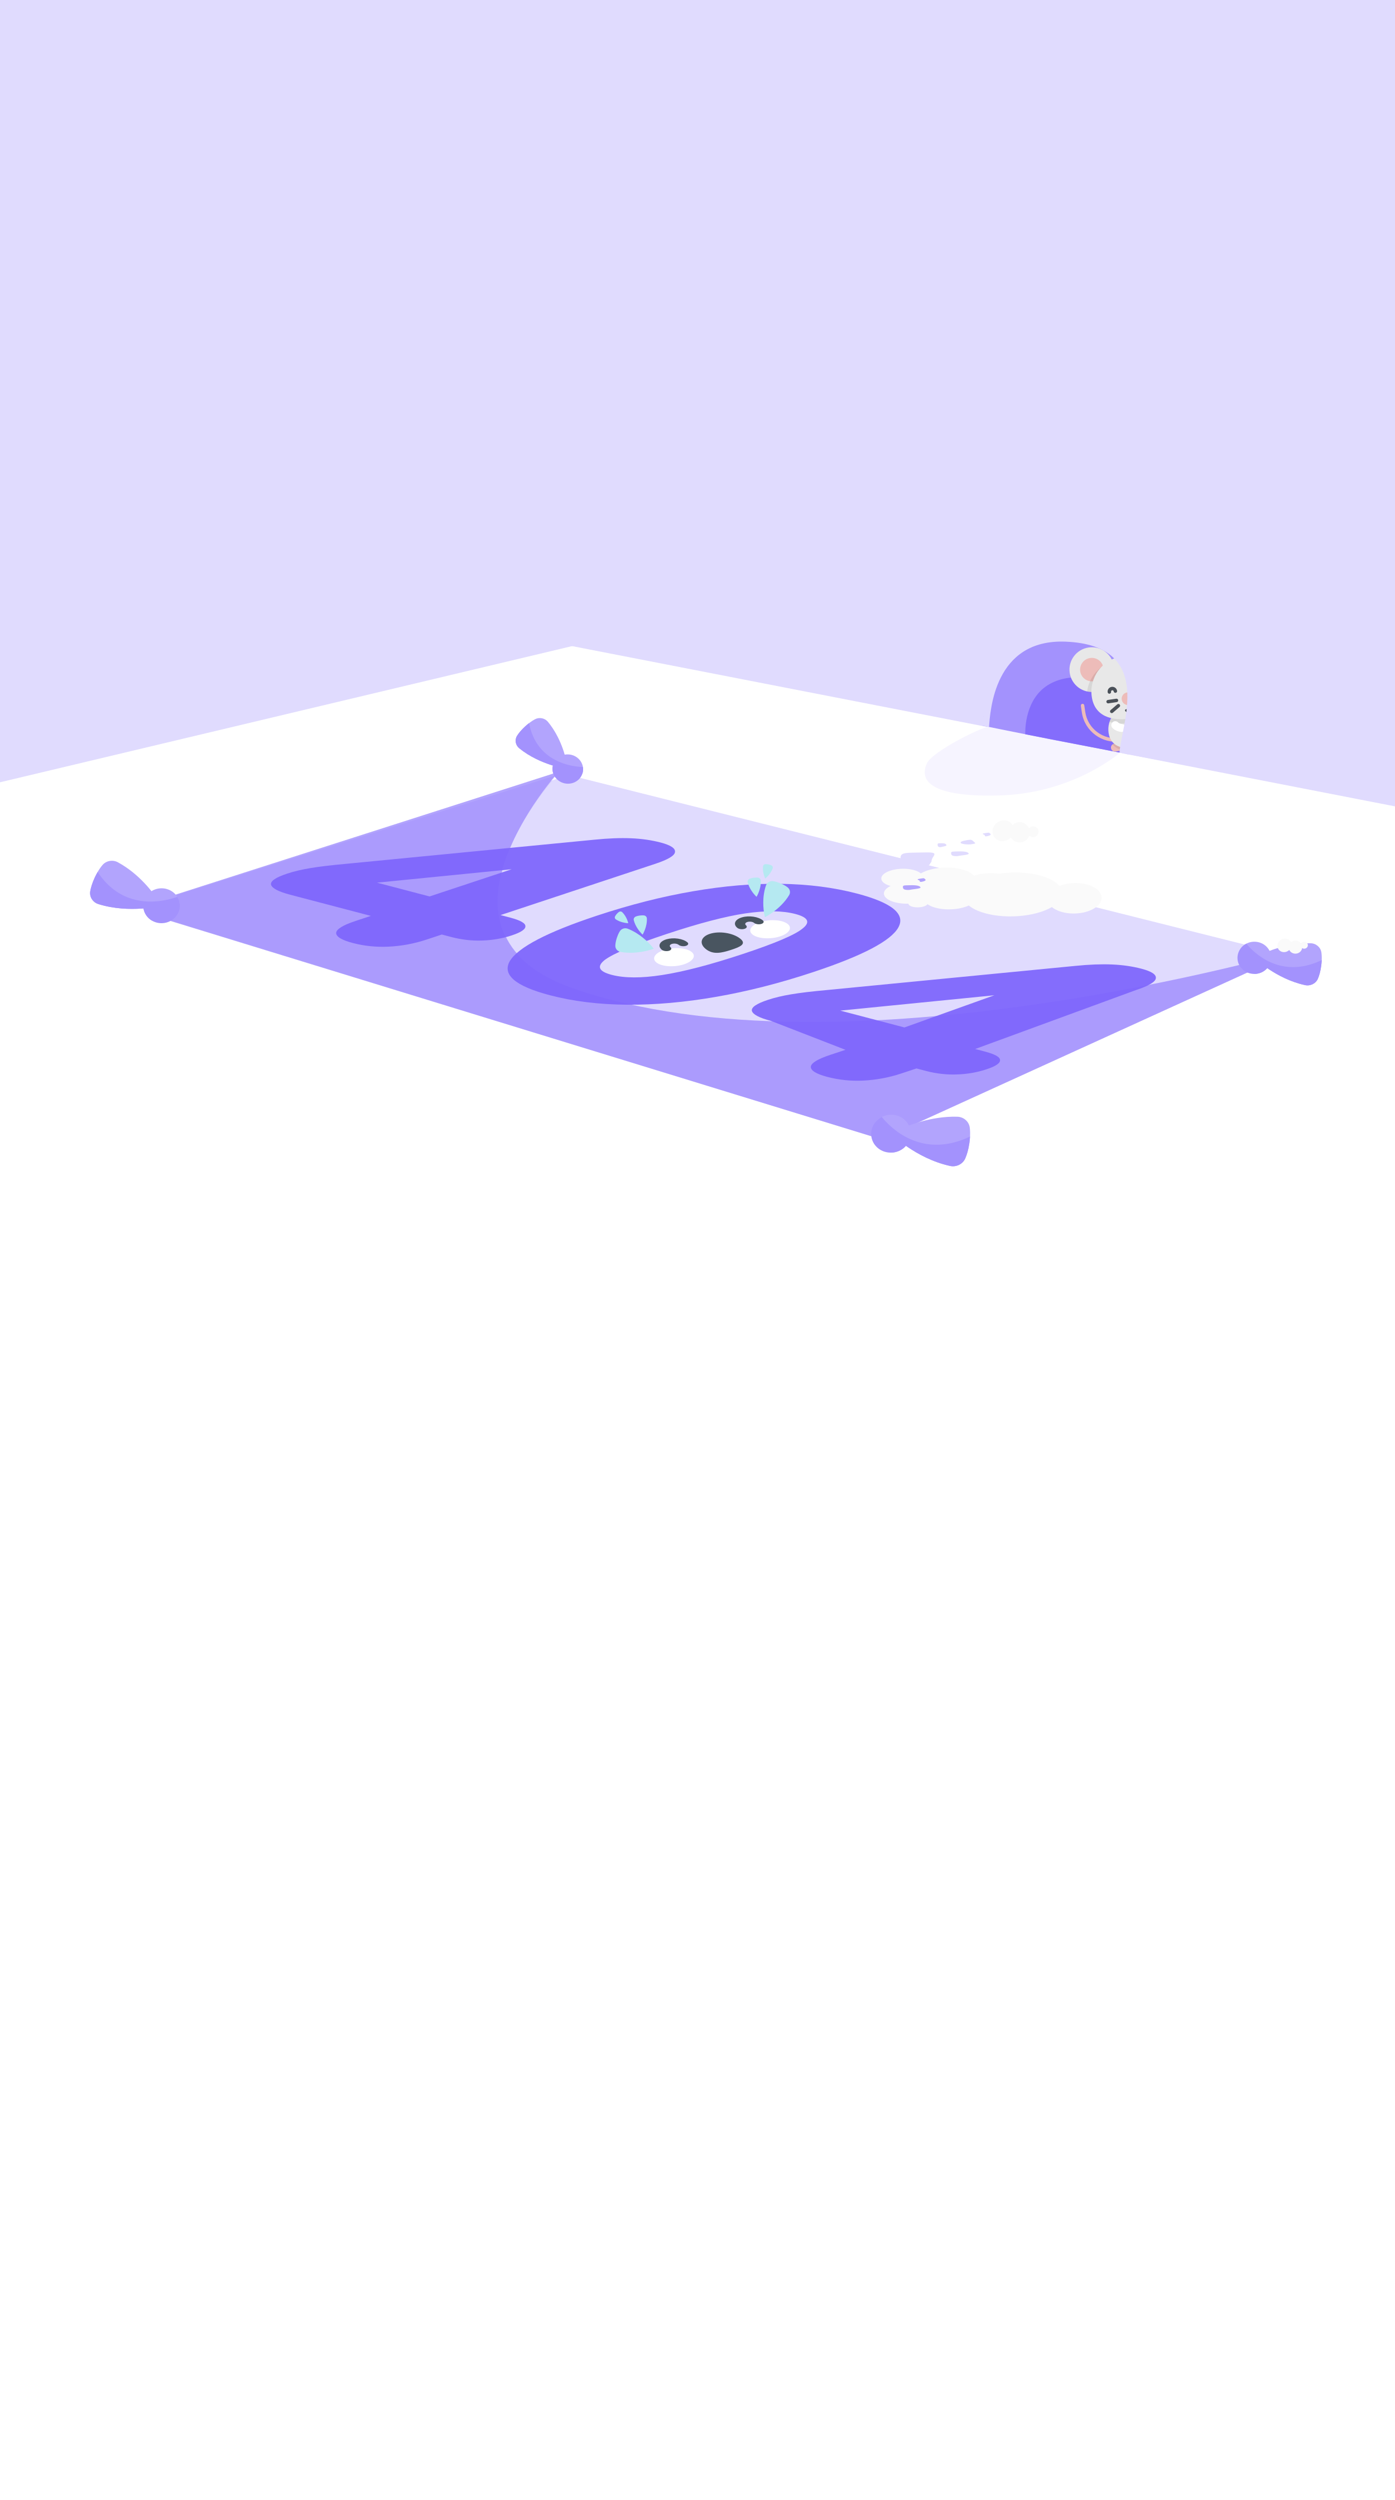 <svg width="360" height="645" viewBox="0 0 360 645" fill="none" xmlns="http://www.w3.org/2000/svg">
<rect x="0" y="0" width="360" height="645" fill="#333333" stroke="none"/>
<g clip-path="url(#clip0_6218_15286)">
<path d="M0 0L360 0V645H0L0 0Z" fill="white"/>
<mask id="path-2-inside-1_6218_15286" fill="white">
<path d="M-114.201 62.217H420.06V97.834H-114.201V62.217Z"/>
</mask>
<path d="M-114.201 62.217H420.06V97.834H-114.201V62.217Z" fill="white"/>
<path d="M-114.201 62.217H420.06H-114.201ZM420.06 98.112H-114.201V97.556H420.06V98.112ZM-114.201 97.834V62.217V97.834ZM420.06 62.217V97.834V62.217Z" fill="#EBEBEB" mask="url(#path-2-inside-1_6218_15286)"/>
<rect x="-2.314" y="-72" width="571.827" height="205.635" transform="rotate(11.017 -2.314 -72)" fill="#E0DBFE"/>
<path d="M-227.041 51.131L264.011 -65.729L310.12 128.021L-180.933 244.881L-227.041 51.131Z" fill="#E0DBFE"/>
<path d="M239.175 196.977C240.542 193.852 253.554 187.459 255.362 187.417C269.713 187.085 289.137 194.068 289.057 194.151C288.944 194.27 276.678 204.956 257.18 205.236C253.371 205.291 235.343 205.743 239.175 196.977Z" fill="#F6F4FF"/>
<path d="M257.471 163.71L287.036 160.38L292.725 177.644L288.933 194.154L271.445 190.802L253.422 187.184L257.471 163.71Z" fill="#A392FD"/>
<path d="M269.752 177.203C275.373 173.084 285.015 174.279 288.574 179.828C292.133 185.377 288.919 194.154 288.919 194.154L264.594 189.43C264.594 189.43 264.13 181.322 269.752 177.203Z" fill="#846DFC"/>
<path d="M298.141 192.353L295.235 192.782C294.679 192.864 294.162 192.48 294.08 191.925C293.998 191.369 294.382 190.852 294.938 190.77L297.844 190.341C298.4 190.259 298.917 190.643 298.999 191.199C299.081 191.754 298.697 192.271 298.141 192.353Z" fill="#EDBCB9"/>
<path opacity="0.08" d="M297.844 190.341L294.938 190.77C294.382 190.852 293.998 191.369 294.08 191.925C294.162 192.48 294.679 192.864 295.235 192.782L296.167 192.644C297.171 192.109 297.935 191.366 298.327 190.388C298.177 190.335 298.012 190.317 297.844 190.341Z" fill="black"/>
<path d="M290.766 193.442L287.86 193.871C287.304 193.953 286.787 193.569 286.705 193.013C286.623 192.458 287.007 191.941 287.563 191.859L290.469 191.43C291.025 191.348 291.542 191.732 291.624 192.287C291.706 192.843 291.322 193.36 290.766 193.442Z" fill="#EDBCB9"/>
<path d="M289.203 191.257C284.393 191.967 279.902 188.634 279.192 183.827L278.935 182.083C278.899 181.841 279.067 181.615 279.309 181.579C279.552 181.543 279.778 181.711 279.813 181.953L280.071 183.698C280.709 188.02 284.748 191.018 289.074 190.379C289.316 190.343 289.542 190.511 289.578 190.753C289.614 190.996 289.446 191.221 289.203 191.257Z" fill="#EDBCB9"/>
<path opacity="0.08" d="M290.469 191.43L287.563 191.859C287.395 191.884 287.242 191.949 287.114 192.043C287.772 192.866 288.717 193.356 289.834 193.579L290.766 193.441C291.322 193.359 291.706 192.842 291.624 192.287C291.542 191.732 291.025 191.348 290.469 191.43Z" fill="black"/>
<path d="M298.454 187.262C298.958 190.674 296.382 192.387 292.968 192.891C289.553 193.395 286.593 192.499 286.089 189.087C285.585 185.675 287.945 182.501 291.359 181.996C294.774 181.492 297.95 183.85 298.454 187.262Z" fill="#E8E8E8"/>
<path opacity="0.08" d="M291.359 181.996C288.932 182.355 287.039 184.062 286.327 186.244C287.97 186.765 289.939 186.813 292.024 186.505C294.109 186.197 295.981 185.582 297.403 184.609C296.091 182.725 293.785 181.638 291.359 181.996Z" fill="black"/>
<path d="M282.605 178.456C285.758 177.991 287.936 175.06 287.471 171.91C287.006 168.759 284.074 166.583 280.921 167.048C277.769 167.514 275.59 170.445 276.055 173.595C276.52 176.745 279.453 178.922 282.605 178.456Z" fill="#E8E8E8"/>
<path d="M282.206 175.747C283.862 175.503 285.006 173.964 284.761 172.31C284.517 170.656 282.977 169.513 281.322 169.758C279.667 170.002 278.523 171.541 278.767 173.195C279.011 174.849 280.551 175.992 282.206 175.747Z" fill="#EDBCB9"/>
<path opacity="0.08" d="M287.148 170.675C283.57 171.694 280.995 174.776 280.558 178.392C281.214 178.532 281.904 178.56 282.606 178.456C285.758 177.991 287.937 175.06 287.472 171.909C287.408 171.478 287.298 171.065 287.148 170.675Z" fill="black"/>
<path d="M298.718 176.077C301.87 175.612 304.049 172.681 303.584 169.531C303.119 166.381 300.186 164.204 297.033 164.67C293.881 165.135 291.702 168.066 292.167 171.216C292.632 174.366 295.565 176.543 298.718 176.077Z" fill="#E8E8E8"/>
<path d="M298.317 173.369C299.972 173.125 301.116 171.586 300.872 169.932C300.628 168.278 299.088 167.135 297.433 167.379C295.777 167.624 294.633 169.163 294.878 170.817C295.122 172.471 296.662 173.613 298.317 173.369Z" fill="#EDBCB9"/>
<path d="M299.916 177.096C300.656 182.108 296.873 184.624 291.857 185.365C286.841 186.105 282.492 184.79 281.752 179.778C281.012 174.765 284.478 170.102 289.494 169.361C294.51 168.621 299.176 172.084 299.916 177.096Z" fill="#E8E8E8"/>
<path d="M287.905 178.743C287.662 178.779 287.436 178.611 287.401 178.369C287.373 178.183 287.199 178.054 287.013 178.082C286.827 178.109 286.698 178.283 286.726 178.469C286.762 178.711 286.594 178.937 286.351 178.972C286.109 179.008 285.883 178.841 285.847 178.598C285.748 177.928 286.213 177.303 286.884 177.204C287.554 177.105 288.18 177.569 288.279 178.239C288.315 178.482 288.147 178.707 287.905 178.743Z" fill="#4A5058"/>
<path d="M295.28 177.655C295.037 177.691 294.811 177.523 294.776 177.281C294.748 177.095 294.574 176.966 294.388 176.993C294.202 177.021 294.073 177.194 294.101 177.38C294.137 177.623 293.969 177.848 293.726 177.884C293.484 177.92 293.258 177.752 293.222 177.51C293.123 176.84 293.588 176.214 294.259 176.115C294.929 176.016 295.555 176.481 295.654 177.151C295.69 177.393 295.522 177.619 295.28 177.655Z" fill="#4A5058"/>
<path d="M290.718 182.947C290.957 182.911 291.167 182.996 291.188 183.137C291.227 183.405 291.891 183.307 291.852 183.039C291.831 182.898 292.008 182.756 292.247 182.721C292.486 182.686 292.696 182.771 292.717 182.911C292.774 183.298 292.283 183.693 291.623 183.79C290.964 183.888 290.38 183.652 290.323 183.264C290.302 183.124 290.479 182.982 290.718 182.947Z" fill="#4A5058"/>
<path d="M288.192 181.139L286.028 181.459C285.785 181.494 285.56 181.327 285.524 181.084C285.488 180.842 285.656 180.616 285.898 180.581L288.062 180.261C288.305 180.225 288.53 180.393 288.566 180.635C288.602 180.878 288.434 181.103 288.192 181.139Z" fill="#4A5058"/>
<path d="M286.968 183.971C286.822 183.993 286.669 183.941 286.565 183.821C286.406 183.635 286.427 183.355 286.613 183.195L288.333 181.72C288.519 181.56 288.8 181.582 288.959 181.767C289.119 181.953 289.098 182.234 288.912 182.393L287.191 183.869C287.126 183.925 287.048 183.959 286.968 183.971Z" fill="#4A5058"/>
<path d="M296.308 179.941L294.144 180.26C293.901 180.296 293.676 180.129 293.64 179.886C293.604 179.644 293.772 179.418 294.014 179.382L296.178 179.063C296.421 179.027 296.647 179.195 296.682 179.437C296.718 179.679 296.551 179.905 296.308 179.941Z" fill="#4A5058"/>
<path d="M296.135 182.618C296.055 182.63 295.97 182.62 295.891 182.585L293.818 181.669C293.593 181.57 293.492 181.308 293.591 181.084C293.69 180.86 293.953 180.758 294.177 180.857L296.25 181.773C296.474 181.872 296.576 182.134 296.477 182.358C296.413 182.503 296.281 182.596 296.135 182.618Z" fill="#4A5058"/>
<path d="M291.343 181.885C292.241 181.752 292.861 180.918 292.729 180.021C292.596 179.124 291.761 178.504 290.864 178.637C289.966 178.769 289.346 179.604 289.478 180.501C289.61 181.398 290.445 182.017 291.343 181.885Z" fill="#EDBCB9"/>
<path d="M290.126 188.617C289.934 188.769 289.687 188.853 289.423 188.834C288.344 188.759 287.422 188.208 287.021 187.729C286.661 187.298 286.719 186.657 287.15 186.297C287.579 185.938 288.22 185.995 288.58 186.422C288.676 186.523 289.092 186.773 289.565 186.806C290.126 186.845 290.548 187.331 290.509 187.891C290.488 188.188 290.342 188.446 290.126 188.617Z" fill="white"/>
<path d="M293.007 187.465C293.048 187.738 293.198 187.994 293.445 188.16C293.911 188.474 294.543 188.351 294.857 187.885C295.124 187.49 295.551 187.256 295.684 187.225C296.238 187.129 296.606 186.604 296.509 186.05C296.413 185.497 295.884 185.127 295.33 185.223C294.714 185.329 293.775 185.853 293.17 186.749C293.023 186.968 292.972 187.223 293.007 187.465Z" fill="white"/>
<path d="M253.701 187.177L239.439 184.307L242.328 143.061C242.515 140.389 245.002 138.486 247.63 139.003L304.426 150.197C306.674 150.64 308.219 152.718 307.996 154.998L303.89 197.008L290.75 194.529C289.722 186.209 298.35 162.762 274.009 163.326C255.4 163.757 253.739 178.832 253.701 187.177Z" fill="#E0DBFE"/>
<path d="M255.226 187.56L253.408 187.184L254.84 177.45C256.332 167.307 265.464 160.079 275.678 160.955C287.033 161.93 295.102 172.44 293.11 183.661L291.157 194.659L288.919 194.155C289.18 187.42 298.437 166.513 275.034 165.543C256.507 164.775 255.568 183.456 255.226 187.56Z" fill="#E0DBFE"/>
<ellipse cx="258.885" cy="214.329" rx="2.821" ry="2.619" transform="rotate(-37.799 258.885 214.329)" fill="#FAFAFA"/>
<circle cx="263.137" cy="214.723" r="2.619" transform="rotate(-37.799 263.137 214.723)" fill="#FAFAFA"/>
<circle cx="266.6" cy="214.586" r="1.41" transform="rotate(-37.799 266.6 214.586)" fill="#FAFAFA"/>
<path d="M145.614 200.337C146.393 200.088 147.242 200.066 148.064 200.272L330.54 246.024L248.911 283.753C248.039 284.156 247.039 284.253 246.065 284.03L51.049 239.286C46.562 238.257 45.932 232.104 50.175 230.752L145.614 200.337Z" fill="#E0DBFE"/>
<path d="M144.164 199.122C144.164 199.122 106.547 240.617 147.982 255.019C217.373 279.137 334.659 245.106 334.659 245.106L228.192 293.589C227.708 293.809 227.147 293.841 226.615 293.678L40.695 236.588C38.573 235.936 38.383 233.019 40.42 232.366L144.164 199.122Z" fill="#B2A4FD"/>
<path d="M91.07 243.292C88.173 242.531 86.732 241.657 86.747 240.67C86.832 239.7 88.508 238.674 91.778 237.591L95.701 236.292L74.902 230.835C71.867 230.038 70.213 229.173 69.942 228.239C69.739 227.324 71.127 226.373 74.106 225.386C75.85 224.809 77.832 224.337 80.051 223.971C82.343 223.58 85.444 223.208 89.356 222.855L153.401 216.632C156.961 216.272 160.111 216.15 162.853 216.266C165.595 216.381 168.138 216.747 170.484 217.362C173.105 218.05 174.339 218.87 174.186 219.821C174.105 220.749 172.394 221.766 169.052 222.873L129.165 236.081L131.648 236.733C134.27 237.421 135.582 238.153 135.585 238.93C135.657 239.725 134.494 240.52 132.096 241.314C129.626 242.132 127.047 242.576 124.36 242.647C121.741 242.736 119.121 242.437 116.5 241.749L114.017 241.098L110.093 242.397C106.897 243.455 103.633 244.065 100.303 244.226C97.114 244.381 94.036 244.07 91.07 243.292ZM110.849 231.276L136.569 222.759L139.466 223.519L89.607 228.483L94.293 226.931L110.849 231.276Z" fill="#846DFC"/>
<path d="M141.929 256.766C132.961 254.412 129.514 251.46 131.587 247.907C133.802 244.348 141.267 240.464 153.981 236.254C162.554 233.415 170.816 231.313 178.767 229.95C186.79 228.562 194.361 227.918 201.479 228.018C208.597 228.117 215.157 228.954 221.158 230.529C230.195 232.9 233.752 235.817 231.827 239.279C229.903 242.742 222.548 246.59 209.761 250.824C201.26 253.639 192.962 255.753 184.866 257.164C176.77 258.576 169.09 259.256 161.827 259.205C154.563 259.153 147.931 258.34 141.929 256.766ZM157.841 251.497C161.152 252.365 165.49 252.382 170.854 251.548C176.361 250.707 183.328 248.891 191.756 246.1C200.111 243.333 205.24 241.143 207.145 239.53C209.191 237.911 208.558 236.667 205.247 235.798C201.936 234.929 197.636 234.879 192.348 235.648C187.201 236.41 180.45 238.175 172.095 240.942C163.667 243.733 158.321 245.974 156.057 247.665C153.935 249.351 154.529 250.628 157.841 251.497Z" fill="#846DFC"/>
<path d="M213.563 277.843C210.666 277.083 209.225 276.209 209.24 275.221C209.325 274.252 211.002 273.226 214.271 272.143L218.194 270.844L198.994 263.394C195.959 262.598 194.305 261.733 194.034 260.799C193.831 259.883 195.219 258.932 198.198 257.946C199.942 257.369 201.923 256.897 204.142 256.53C206.434 256.14 209.536 255.768 213.448 255.414L277.493 249.191C281.052 248.832 284.203 248.71 286.945 248.825C289.686 248.941 292.23 249.306 294.575 249.922C297.197 250.61 298.431 251.429 298.278 252.381C298.197 253.308 296.485 254.326 293.143 255.432L251.658 270.633L254.142 271.285C256.763 271.973 258.075 272.705 258.078 273.482C258.15 274.277 256.987 275.071 254.59 275.865C252.119 276.683 249.541 277.128 246.853 277.199C244.235 277.288 241.615 276.989 238.993 276.301L236.51 275.649L232.587 276.949C229.39 278.007 226.126 278.617 222.796 278.778C219.607 278.933 216.53 278.622 213.563 277.843ZM233.404 265.073L260.66 255.318L263.558 256.078L213.699 261.043L216.848 260.729L233.404 265.073Z" fill="#846DFC"/>
<path opacity="0.1" d="M143.746 199.957C143.746 199.957 106.546 240.617 147.982 255.019C217.372 279.137 334.658 245.105 334.658 245.105L228.192 293.588C227.707 293.809 227.146 293.84 226.614 293.677L41.158 236.602C39.032 235.948 38.849 233.022 40.894 232.378L143.746 199.957Z" fill="#6549FB"/>
<path d="M138.056 185.565C137.606 185.803 137.095 186.124 136.533 186.556C136.203 186.809 135.855 187.101 135.489 187.437C134.503 188.345 133.858 189.153 133.437 189.819C132.773 190.872 133.012 192.242 134.004 193.049C139.435 197.476 146.528 198.407 146.528 198.407C146.528 198.407 146.484 197.982 146.35 197.258C145.944 195.09 144.72 190.25 141.407 186.23C140.602 185.251 139.18 184.97 138.056 185.565Z" fill="#B2A4FD"/>
<path d="M136.533 186.556C136.203 186.809 135.855 187.101 135.489 187.437C134.503 188.345 133.858 189.153 133.437 189.819C132.773 190.872 133.012 192.242 134.004 193.049C139.435 197.476 146.528 198.407 146.528 198.407C146.528 198.407 146.484 197.982 146.35 197.258C142.564 196.217 137.879 193.509 136.533 186.556Z" fill="#A392FD"/>
<path d="M143.768 195.665C143.619 195.801 143.484 195.948 143.364 196.102L143.133 196.931L142.678 197.505C142.427 198.54 142.642 199.665 143.322 200.575L143.323 200.575L146.702 201.827L150.321 199.513C150.482 198.988 150.517 198.43 150.432 197.886C150.313 197.131 149.954 196.398 149.354 195.802C147.831 194.287 145.329 194.226 143.768 195.665Z" fill="#B2A4FD"/>
<path d="M143.364 196.102C142.214 197.551 142.321 199.641 143.7 201.01C145.224 202.526 147.727 202.587 149.287 201.148C150.234 200.276 150.617 199.054 150.431 197.886C148.915 197.83 146.098 197.515 143.364 196.102Z" fill="#A392FD"/>
<path d="M26.419 223.2C26.033 223.66 25.618 224.239 25.197 224.963C24.95 225.389 24.701 225.864 24.452 226.395C23.785 227.832 23.446 229.008 23.289 229.93C23.043 231.386 23.939 232.795 25.405 233.251C33.434 235.759 41.684 233.672 41.684 233.672C41.684 233.672 41.439 233.222 40.958 232.481C39.51 230.263 35.927 225.45 30.42 222.462C29.08 221.734 27.383 222.048 26.419 223.2Z" fill="#B2A4FD"/>
<path d="M25.197 224.963C24.95 225.389 24.701 225.864 24.452 226.395C23.785 227.832 23.446 229.008 23.289 229.93C23.043 231.386 23.939 232.795 25.405 233.251C33.434 235.759 41.684 233.672 41.684 233.672C41.684 233.672 41.439 233.222 40.958 232.481C36.303 232.993 29.889 232.058 25.197 224.963Z" fill="#A392FD"/>
<path d="M37.377 231.854C37.275 232.071 37.195 232.292 37.133 232.515L37.261 233.532L37.024 234.367C37.225 235.62 37.98 236.771 39.15 237.477L39.152 237.477L43.454 237.377L46.376 233.229C46.311 232.578 46.093 231.946 45.748 231.382C45.269 230.6 44.535 229.947 43.599 229.553C41.22 228.547 38.434 229.578 37.377 231.854Z" fill="#B2A4FD"/>
<path d="M37.133 232.515C36.534 234.621 37.616 236.884 39.768 237.792C42.148 238.797 44.935 237.767 45.992 235.491C46.633 234.111 46.492 232.591 45.748 231.383C44.051 231.986 40.799 232.876 37.133 232.515Z" fill="#A392FD"/>
<ellipse cx="1.744" cy="1.397" rx="1.744" ry="1.397" transform="matrix(0.92 -0.393 0.851 0.525 344.556 241.028)" fill="white"/>
<ellipse cx="1.62" cy="1.397" rx="1.62" ry="1.397" transform="matrix(0.92 -0.393 0.851 0.525 347.578 241.457)" fill="white"/>
<ellipse cx="0.872" cy="0.752" rx="0.872" ry="0.752" transform="matrix(0.92 -0.393 0.851 0.525 351.333 241.382)" fill="white"/>
<ellipse cx="277.298" cy="231.746" rx="6.996" ry="3.93" transform="rotate(-1.584 277.298 231.746)" fill="#FAFAFA"/>
<ellipse cx="232.827" cy="226.521" rx="5.399" ry="2.389" transform="rotate(-1.584 232.827 226.521)" fill="#FAFAFA"/>
<ellipse cx="234.354" cy="230.377" rx="6.251" ry="2.766" transform="rotate(-1.584 234.354 230.377)" fill="#FAFAFA"/>
<ellipse cx="236.931" cy="233.083" rx="2.494" ry="1.003" transform="rotate(-1.584 236.931 233.083)" fill="#FAFAFA"/>
<ellipse cx="255.332" cy="228.287" rx="6.819" ry="3.017" transform="rotate(-1.584 255.332 228.287)" fill="#FAFAFA"/>
<ellipse cx="245.189" cy="231.586" rx="6.819" ry="3.017" transform="rotate(-1.584 245.189 231.586)" fill="#FAFAFA"/>
<ellipse cx="12.786" cy="5.657" rx="12.786" ry="5.657" transform="matrix(1 -0.028 -0.028 -1 248.743 236.77)" fill="#FAFAFA"/>
<ellipse cx="243.935" cy="227.345" rx="7.956" ry="3.52" transform="rotate(-1.584 243.935 227.345)" fill="#FAFAFA"/>
<path d="M240.384 222.31C239.559 223.313 240.409 223.188 237.301 223.882C232.909 224.004 232.441 222.88 232.398 221.313C232.355 219.746 234.221 220.046 238.613 219.924C243.005 219.803 240.341 220.743 240.384 222.31Z" fill="#E0DBFE"/>
<path d="M249.993 220.285C249.725 220.594 248.034 220.659 247.027 220.874C245.604 220.914 245.453 220.568 245.439 220.086C245.426 219.604 246.03 219.695 247.453 219.656C248.876 219.617 249.98 219.803 249.993 220.285Z" fill="#E0DBFE"/>
<path d="M237.557 229.009C237.29 229.318 235.598 229.383 234.591 229.598C233.168 229.637 233.017 229.292 233.004 228.81C232.99 228.328 233.595 228.419 235.018 228.38C236.441 228.34 237.544 228.527 237.557 229.009Z" fill="#B2A4FD"/>
<path d="M250.494 217.838C249.608 217.887 248.963 217.852 248.084 217.614C247.526 217.16 248.371 216.956 249.615 216.737C250.858 216.518 250.815 216.759 251.373 217.213C251.931 217.666 251.737 217.619 250.494 217.838Z" fill="#E0DBFE"/>
<path d="M244.247 218.095C244.116 218.35 243.27 218.389 242.768 218.559C242.057 218.578 241.978 218.289 241.967 217.887C241.956 217.486 242.259 217.567 242.97 217.548C243.682 217.528 244.236 217.693 244.247 218.095Z" fill="#E0DBFE"/>
<path d="M254.555 215.761C253.853 215.831 254.435 215.402 253.834 215.312C253.555 215.085 253.326 215.095 254.362 214.913C255.398 214.73 255.284 214.867 255.563 215.094C255.842 215.321 255.591 215.578 254.555 215.761Z" fill="#E0DBFE"/>
<path d="M237.757 227.514C237.055 227.584 237.637 227.155 237.036 227.065C236.758 226.838 236.528 226.848 237.564 226.666C238.6 226.483 238.486 226.62 238.765 226.847C239.044 227.074 238.793 227.331 237.757 227.514Z" fill="#B2A4FD"/>
<path d="M341.008 245.745C341.083 246.283 341.121 246.929 341.091 247.692C341.074 248.14 341.032 248.629 340.963 249.162C340.771 250.6 340.45 251.683 340.112 252.483C339.579 253.745 338.165 254.453 336.778 254.15C329.175 252.494 323.697 247.108 323.697 247.108C323.697 247.108 324.117 246.863 324.868 246.495C327.123 245.398 332.365 243.216 338.214 243.349C339.638 243.38 340.823 244.397 341.008 245.745Z" fill="#B2A4FD"/>
<path d="M341.091 247.692C341.074 248.14 341.032 248.629 340.963 249.162C340.771 250.6 340.45 251.683 340.112 252.483C339.579 253.745 338.165 254.453 336.778 254.15C329.175 252.494 323.697 247.108 323.697 247.108C323.697 247.108 324.117 246.863 324.868 246.495C328.291 249.009 333.83 251.175 341.091 247.692Z" fill="#A392FD"/>
<path d="M328.013 247.622C327.985 247.839 327.938 248.051 327.875 248.255L327.264 249.001L327.034 249.768C326.247 250.668 325.074 251.235 323.796 251.264L323.795 251.263L320.444 249.235L320.21 244.633C320.587 244.147 321.077 243.747 321.631 243.457C322.402 243.056 323.309 242.872 324.246 242.984C326.63 243.267 328.317 245.344 328.013 247.622Z" fill="#B2A4FD"/>
<path d="M327.875 248.255C327.295 250.191 325.306 251.491 323.151 251.233C320.765 250.95 319.078 248.873 319.382 246.595C319.566 245.214 320.439 244.076 321.632 243.458C322.672 244.703 324.797 246.88 327.875 248.255Z" fill="#A392FD"/>
<ellipse cx="1.862" cy="1.713" rx="1.862" ry="1.713" transform="matrix(0.674 -0.73 0.77 0.648 328.915 244.138)" fill="#FAFAFA"/>
<ellipse cx="1.729" cy="1.713" rx="1.729" ry="1.713" transform="matrix(0.674 -0.73 0.77 0.648 331.816 244.509)" fill="#FAFAFA"/>
<ellipse cx="0.931" cy="0.922" rx="0.931" ry="0.922" transform="matrix(0.674 -0.73 0.77 0.648 335.231 243.933)" fill="#FAFAFA"/>
<path d="M178.505 245.614C179.775 246.679 178.755 248.137 176.227 248.872C173.7 249.607 170.622 249.339 169.352 248.275C168.082 247.21 169.102 245.751 171.63 245.017C174.157 244.282 177.235 244.55 178.505 245.614Z" fill="white"/>
<path d="M194.158 241.065C195.427 242.13 198.505 242.397 201.033 241.663C203.561 240.928 204.58 239.47 203.311 238.405C202.041 237.34 198.963 237.073 196.436 237.807C193.908 238.542 192.888 240.001 194.158 241.065Z" fill="white"/>
<path d="M182.229 244.912C184.097 246.342 186.224 245.847 188.631 245.07C191.038 244.294 192.814 243.53 190.946 242.1C189.078 240.671 185.612 240.141 183.205 240.918C180.798 241.694 180.361 243.483 182.229 244.912Z" fill="#495560"/>
<path d="M172.623 245.299C172.003 245.479 171.183 245.359 170.792 245.031C169.644 244.068 170.19 242.855 172.011 242.326L172.013 242.325C172.895 242.069 173.939 242.01 174.956 242.159C175.973 242.307 176.839 242.646 177.395 243.112C177.787 243.44 177.601 243.853 176.981 244.033C176.98 244.033 176.98 244.033 176.98 244.033C176.36 244.213 175.54 244.093 175.149 243.765C174.971 243.616 174.694 243.508 174.369 243.46C174.045 243.413 173.711 243.432 173.429 243.514C173.429 243.514 173.429 243.514 173.429 243.514C172.847 243.683 172.672 244.071 173.039 244.378C173.43 244.706 173.244 245.119 172.624 245.299C172.624 245.299 172.623 245.299 172.623 245.299Z" fill="#495560"/>
<path d="M192.095 239.64C191.475 239.821 190.655 239.701 190.264 239.373C189.115 238.41 189.662 237.196 191.483 236.667L191.484 236.666C193.305 236.138 195.719 236.491 196.867 237.454C197.258 237.782 197.073 238.194 196.452 238.374C196.452 238.374 196.452 238.374 196.452 238.374C195.831 238.554 195.011 238.435 194.62 238.107C194.442 237.957 194.166 237.849 193.841 237.802C193.516 237.754 193.182 237.773 192.901 237.855C192.9 237.855 192.9 237.855 192.9 237.855C192.318 238.024 192.144 238.412 192.511 238.72C192.902 239.048 192.716 239.46 192.096 239.64C192.095 239.64 192.095 239.64 192.095 239.64Z" fill="#495560"/>
<path d="M199.531 227.335C199.853 227.385 200.23 227.472 200.662 227.614C200.917 227.698 201.19 227.8 201.484 227.925C202.277 228.264 202.845 228.612 203.247 228.921C203.881 229.41 204.049 230.267 203.641 230.943C201.41 234.65 197.396 236.626 197.396 236.626C197.396 236.626 197.326 236.365 197.242 235.911C196.992 234.548 196.624 231.442 197.685 228.401C197.943 227.661 198.726 227.209 199.531 227.335Z" fill="#B5E9F1"/>
<path d="M193.466 226.704C193.623 226.64 193.816 226.578 194.048 226.525C194.185 226.494 194.336 226.466 194.503 226.443C194.952 226.38 195.305 226.382 195.573 226.411C195.997 226.458 196.322 226.791 196.339 227.198C196.436 229.427 195.238 231.368 195.238 231.368C195.238 231.368 195.131 231.272 194.961 231.095C194.452 230.56 193.381 229.29 192.962 227.666C192.859 227.271 193.074 226.863 193.466 226.704Z" fill="#B5E9F1"/>
<path d="M197.54 222.94C197.667 222.935 197.819 222.94 197.996 222.962C198.1 222.975 198.213 222.994 198.336 223.02C198.666 223.09 198.912 223.181 199.091 223.269C199.373 223.409 199.507 223.724 199.407 224.012C198.856 225.595 197.481 226.648 197.481 226.648C197.481 226.648 197.433 226.554 197.364 226.387C197.157 225.884 196.763 224.725 196.921 223.484C196.96 223.182 197.222 222.951 197.54 222.94Z" fill="#B5E9F1"/>
<path d="M158.717 236.425C158.772 236.315 158.847 236.189 158.95 236.05C159.01 235.967 159.08 235.88 159.161 235.788C159.38 235.541 159.578 235.375 159.744 235.264C160.004 235.089 160.359 235.12 160.58 235.339C161.792 236.534 162.131 238.182 162.131 238.182C162.131 238.182 162.021 238.18 161.834 238.161C161.272 238.105 160.013 237.905 158.934 237.2C158.672 237.028 158.58 236.7 158.717 236.425Z" fill="#B5E9F1"/>
<path d="M164.064 236.46C164.221 236.396 164.413 236.334 164.646 236.281C164.783 236.25 164.934 236.222 165.1 236.199C165.55 236.137 165.903 236.139 166.171 236.168C166.594 236.214 166.919 236.547 166.937 236.954C167.034 239.183 165.836 241.125 165.836 241.125C165.836 241.125 165.729 241.029 165.559 240.851C165.05 240.317 163.979 239.046 163.559 237.422C163.457 237.027 163.671 236.619 164.064 236.46Z" fill="#B5E9F1"/>
<path d="M159.962 240.245C159.792 240.512 159.615 240.842 159.445 241.249C159.345 241.488 159.248 241.753 159.155 242.048C158.905 242.844 158.811 243.482 158.793 243.976C158.766 244.755 159.335 245.437 160.136 245.582C164.526 246.382 168.709 244.759 168.709 244.759C168.709 244.759 168.549 244.538 168.244 244.181C167.328 243.11 165.11 240.816 162.01 239.602C161.256 239.306 160.387 239.58 159.962 240.245Z" fill="#B5E9F1"/>
<path d="M250.265 290.928C250.344 291.562 250.378 292.322 250.331 293.219C250.303 293.746 250.247 294.321 250.156 294.947C249.908 296.638 249.513 297.911 249.104 298.851C248.457 300.334 246.786 301.162 245.162 300.801C236.264 298.831 229.922 292.479 229.922 292.479C229.922 292.479 230.419 292.192 231.307 291.762C233.972 290.478 240.16 287.928 247.024 288.102C248.695 288.143 250.069 289.343 250.265 290.928Z" fill="#B2A4FD"/>
<path d="M250.331 293.219C250.303 293.746 250.247 294.321 250.156 294.947C249.908 296.638 249.513 297.911 249.104 298.851C248.457 300.334 246.786 301.162 245.162 300.801C236.264 298.831 229.922 292.479 229.922 292.479C229.922 292.479 230.419 292.192 231.307 291.762C235.284 294.729 241.751 297.294 250.331 293.219Z" fill="#A392FD"/>
<path d="M234.98 293.096C234.943 293.351 234.885 293.6 234.808 293.84L234.079 294.716L233.796 295.617C232.858 296.673 231.472 297.337 229.971 297.367L229.969 297.366L226.069 294.97L225.869 289.556C226.32 288.986 226.901 288.517 227.557 288.178C228.468 287.708 229.535 287.495 230.634 287.63C233.427 287.969 235.374 290.417 234.98 293.096Z" fill="#B2A4FD"/>
<path d="M234.808 293.84C234.095 296.116 231.739 297.638 229.213 297.329C226.418 296.988 224.471 294.54 224.866 291.861C225.104 290.238 226.146 288.903 227.557 288.179C228.757 289.647 231.216 292.213 234.808 293.84Z" fill="#A392FD"/>
</g>
<defs>
<clipPath id="clip0_6218_15286">
<rect width="360" height="645" fill="white"/>
</clipPath>
</defs>
</svg>
